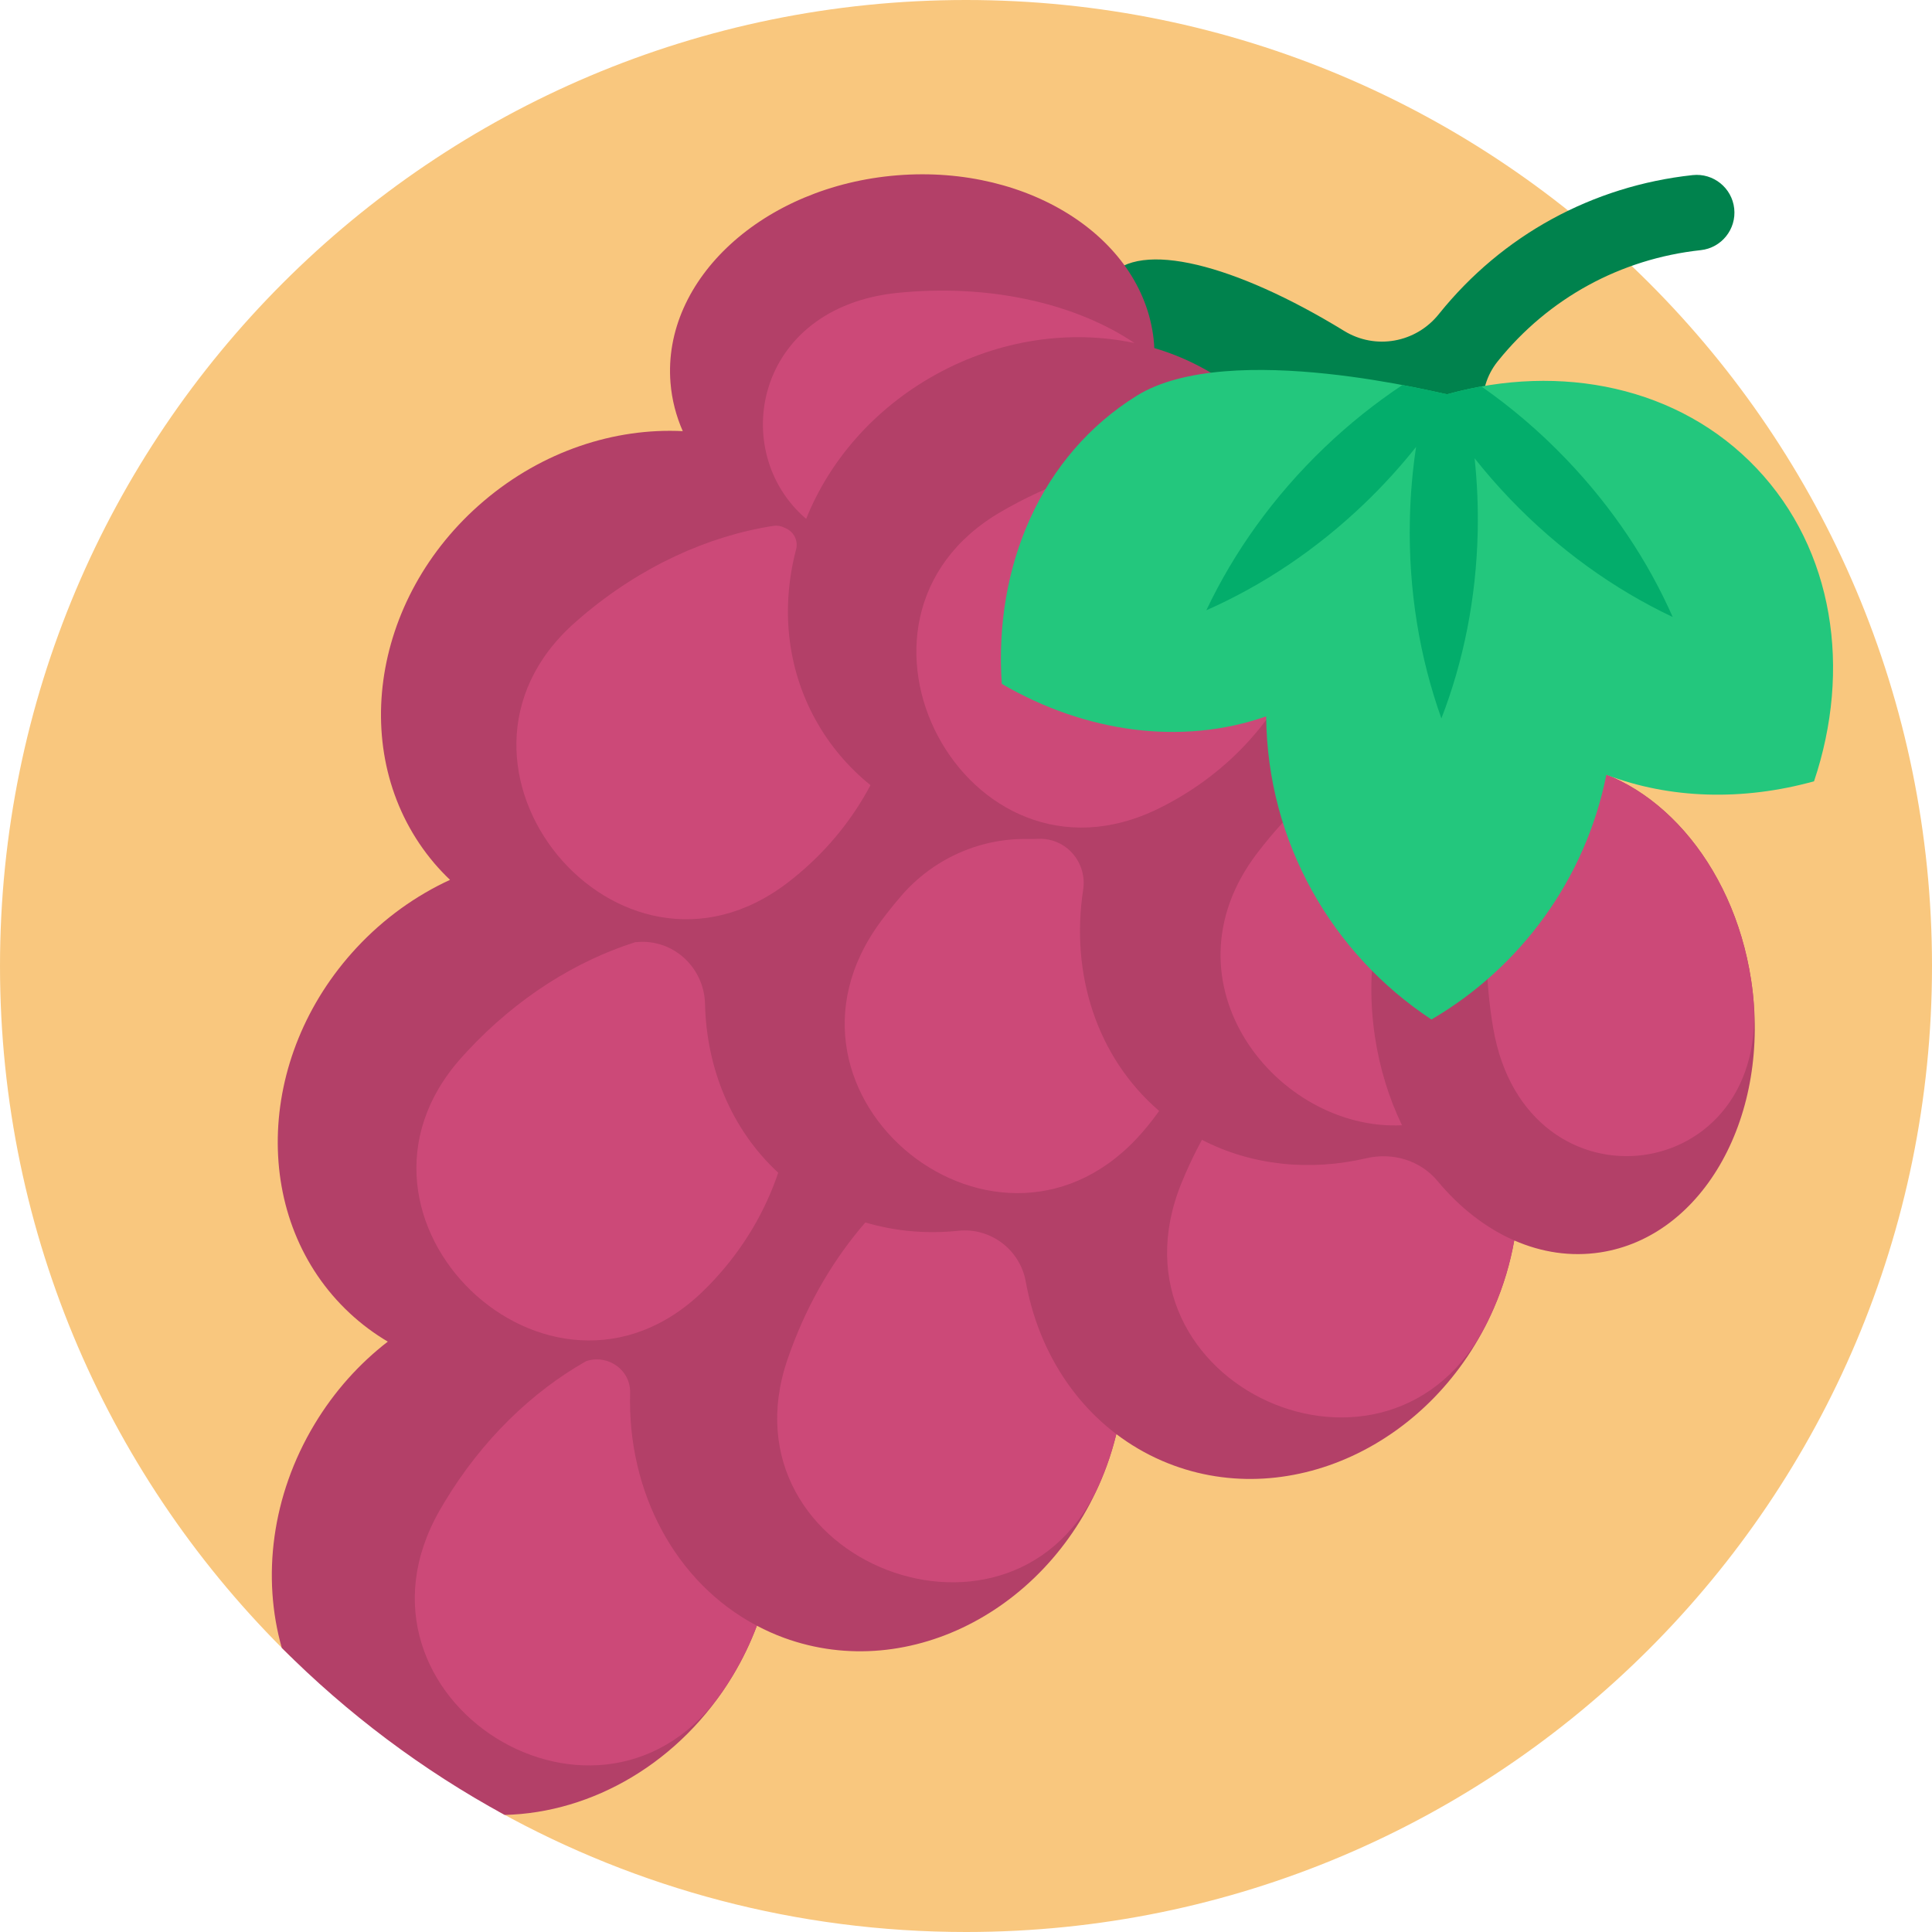 <svg height="512pt" viewBox="0 0 512 512" width="512pt" xmlns="http://www.w3.org/2000/svg"><path d="m512 256c0 141.387-114.613 256-256 256-44.934 0-87.152-11.59-123.855-31.922-13.105-19.293-32.48-33.98-55.199-41.141-47.473-46.473-76.945-111.258-76.945-182.938 0-141.387 114.613-256 256-256s256 114.613 256 256zm0 0" fill="#f9c77e"/><path d="m457.434 62.617c-1.605 1.996-3.969 3.379-6.715 3.676-21.266 2.301-40.348 12.734-53.734 29.371-.035.047-.074.094-.113.141-5.906 7.375-5.035 18.109 1.824 24.605 28.793 27.266 44.23 54.93 35.355 65.941-10.398 12.902-50.199-1.922-88.902-33.109-38.703-31.191-61.652-66.93-51.254-79.832 8-9.926 33.41-3.434 62.332 14.293 8.293 5.082 18.98 3.152 25.062-4.438.039-.047.074-.094.113-.141 16.738-20.801 40.59-33.84 67.164-36.719 5.488-.594 10.422 3.375 11.02 8.863.297 2.75-.547 5.355-2.152 7.348zm0 0" fill="#00824d"/><path d="m424.059 331.906c-7.812 1.188-15.555-.023-22.766-3.176-1.059 5.98-2.828 11.977-5.371 17.852-15.824 36.57-55.223 54.715-87.996 40.535-4.379-1.895-8.41-4.281-12.086-7.062-.695 2.824-1.535 5.645-2.562 8.453-13.691 37.418-51.98 57.805-85.516 45.531-2.492-.914-4.879-1.992-7.176-3.203-1.688 4.504-3.816 8.941-6.406 13.242-13.867 23.062-37.273 36.352-60.438 36.895-21.801-11.871-41.68-26.82-59.062-44.262-5.285-18.621-2.762-40.258 8.676-59.273 5.27-8.766 11.922-16.109 19.414-21.891-3.57-2.109-6.949-4.617-10.082-7.535-26.141-24.332-25.32-67.703 1.828-96.867 7.301-7.84 15.766-13.84 24.742-17.973-1.441-1.379-2.828-2.832-4.145-4.375-23.137-27.207-17.281-70.188 13.074-96 15.648-13.305 34.746-19.434 52.754-18.539-1.766-4.023-2.887-8.312-3.25-12.805-2.223-27.508 24.66-52.129 60.047-54.988 35.391-2.859 65.879 17.121 68.102 44.629.031.383.039.762.055 1.145 15.34 4.535 28.555 14.316 36.496 28.66 8.773 15.844 9.426 34.188 3.402 50.941 18.531-4.281 37.891-.887 52.953 11.086 6.828 5.43 12.133 12.121 15.902 19.582 23.625 2.566 44.672 26.012 49.418 57.223 5.426 35.672-12.484 67.988-40.008 72.176zm0 0" fill="#b34068"/><path d="m200.574 430.828c-1.688 4.508-3.809 8.949-6.395 13.25-.676 1.121-1.371 2.223-2.09 3.301-32.117 48.055-104.285 2.977-75.543-47.168.398-.695.805-1.391 1.219-2.078 9.949-16.543 23.246-29.316 37.586-37.418.043-.016.09-.027.133-.043 5.746-1.801 11.672 2.449 11.504 8.469-.734 26.121 11.891 50.25 33.586 61.688zm53.453-104.664c-8.375.871-16.762.168-24.699-2.203-8.148 9.383-15.008 20.848-19.785 33.902-.297.812-.586 1.629-.863 2.441-18.316 53.746 60.988 84.254 83.113 31.965.523-1.234 1.016-2.488 1.484-3.766 1.027-2.805 1.867-5.625 2.562-8.453-12.727-9.641-21.074-24.152-24-40.41-1.512-8.422-9.301-14.363-17.812-13.477zm-67.684 15.984c.961-.934 1.902-1.898 2.828-2.891 7.961-8.551 13.645-18.32 17.062-28.473-12.449-11.531-18.996-27.676-19.391-44.695-.227-9.727-8.465-17.344-18.152-16.418-.141.016-.281.027-.414.039-15.656 4.973-31.254 14.707-44.367 28.793-.59.637-1.172 1.273-1.746 1.918-37.746 42.414 23.484 101.324 64.18 61.727zm27.297-204.641c6.148-15.352 17.961-29.172 34.309-38.227 17.055-9.441 35.879-11.934 52.695-8.371-14.871-10.02-36.645-15.434-60.406-13.512-.77.062-1.535.133-2.297.207-38.062 3.824-45.02 42.223-24.301 59.902zm-4.824 96.352c1.062-.816 2.109-1.664 3.145-2.543 7.957-6.766 14.219-14.715 18.727-23.246-5.805-4.684-10.762-10.465-14.531-17.27-7.773-14.043-9.164-30.051-5.188-45.172.602-2.285-.527-4.637-2.684-5.602-.199-.09-.398-.18-.594-.27-.84-.387-1.77-.539-2.68-.398-17.176 2.625-35.121 10.688-50.812 24.031-.66.559-1.309 1.129-1.953 1.699-42.426 37.742 11.547 103.367 56.57 68.77zm56.336-98.164c-49.047 28.609-9.113 103.609 41.859 78.594 1.203-.59 2.398-1.215 3.586-1.871 33.23-18.402 47.719-56.504 34.008-87.086-21.969-8.102-50.836-5.52-77.203 9.082-.758.422-1.508.848-2.25 1.281zm96.934 171.25c-14.859 3.469-30.262 1.992-43.562-4.879-1.586 2.93-3.074 5.961-4.434 9.105-.344.793-.676 1.59-1 2.387-21.73 53.469 55.664 88.445 81.148 36.664.586-1.191 1.148-2.406 1.684-3.641 2.543-5.879 4.305-11.871 5.363-17.855-7.527-3.293-14.477-8.703-20.312-15.73-4.562-5.5-11.926-7.676-18.887-6.051zm-86.824-84.645c-1.086.035-2.164.047-3.246.035-12.707-.137-24.844 5.438-33.156 15.051-1.312 1.52-2.594 3.082-3.848 4.695-.531.688-1.051 1.375-1.566 2.066-34.402 46.434 31.914 99.551 69.512 55.66.852-.992 1.684-2.016 2.496-3.062.598-.77 1.168-1.551 1.734-2.336-16.656-14.336-23.523-36.5-20.141-58.586 1.109-7.234-4.473-13.77-11.785-13.523zm189.277 41.062c-.129-1.207-.289-2.418-.473-3.633-4.797-31.531-26.227-55.117-50.148-57.281.238.023.48.031.723.059-3.051-6.035-7.098-11.574-12.152-16.34-23.395.941-49.062 14.395-67.816 37.992-.539.676-1.07 1.359-1.59 2.043-26.023 34.289 5.406 73.582 38.465 72.008-3.387-7.035-5.871-14.887-7.152-23.316-5.43-35.672 12.484-67.984 40.008-72.172 1.281-.195 2.559-.305 3.828-.371-11.57 15.77-16.988 40.863-12.887 67.836.121.773.246 1.547.375 2.316 8.711 50.672 74.383 41.961 68.82-9.141zm0 0" fill="#cc4978"/><path d="m480.738 207.051c-18.852 5.227-38.184 4.703-55.039-1.73-5.535 27.742-22.828 51.105-46.352 64.852-26.23-17.277-43.508-46.879-43.801-80.328-22.434 7.828-47.898 4.289-70.066-8.617-2.109-31.195 10.422-60.617 35.773-76.355 24.602-15.27 82.184-.133 82.273-.395 30.129-8.355 61.477-2.02 82 19.637 20.527 21.66 25.172 53.301 15.211 82.938zm0 0" fill="#23c77d"/><path d="m443.285 163.516c-15.395-7.289-30.156-17.766-43.113-31.293-3.344-3.492-6.469-7.09-9.387-10.773.676 6.332.969 12.809.824 19.402-.379 17.754-3.805 34.516-9.625 49.531-5.73-16.039-8.762-33.887-8.355-52.617.141-6.59.703-13.043 1.648-19.324-4.164 5.23-8.746 10.273-13.75 15.066-12.828 12.285-27.098 21.715-41.832 28.215 7.289-15.395 17.766-30.152 31.293-43.113 6.559-6.281 13.496-11.801 20.676-16.578 7.195 1.359 11.84 2.52 11.863 2.445 3.012-.836 6.035-1.516 9.062-2.059 7.895 5.516 15.453 11.938 22.477 19.27 12.289 12.824 21.719 27.094 28.219 41.828zm0 0" fill="#03ad6b"/></svg>